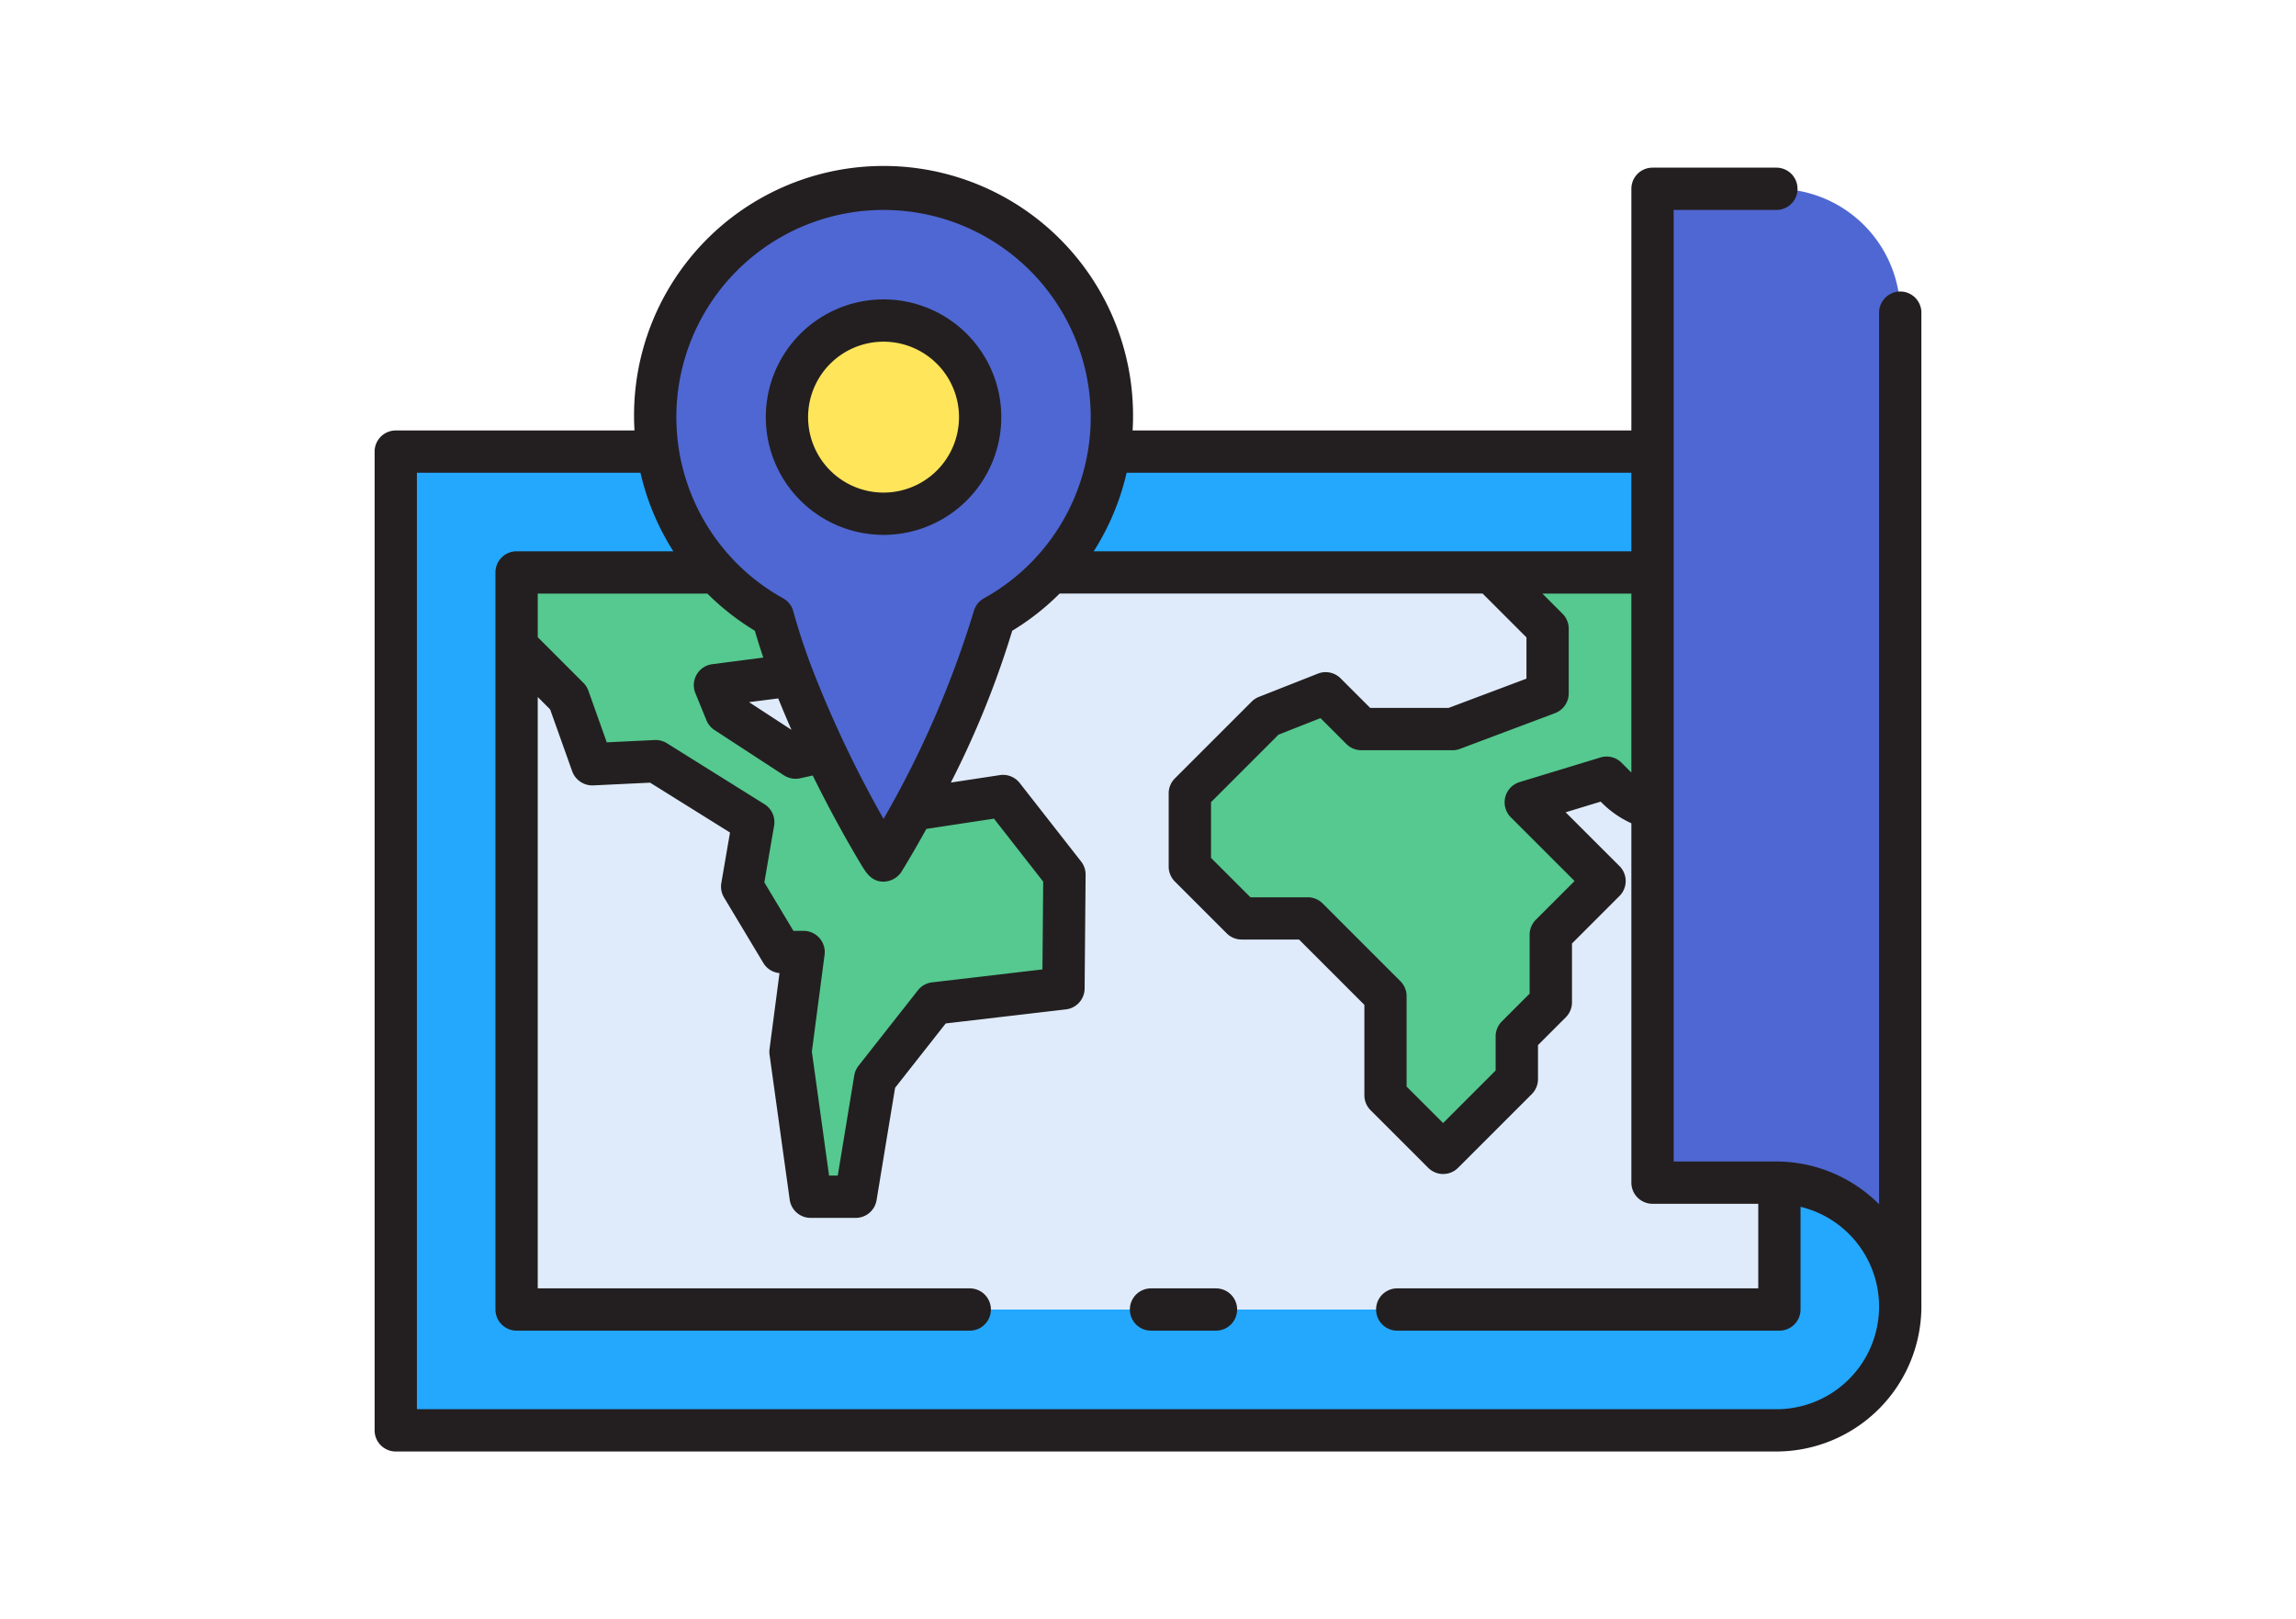 <svg xmlns="http://www.w3.org/2000/svg" xmlns:xlink="http://www.w3.org/1999/xlink" width="190" height="134" viewBox="0 0 190 134"><defs><clipPath id="a"><rect width="190" height="134" transform="translate(1125 4090)" fill="#fff" stroke="#707070" stroke-width="1"/></clipPath></defs><g transform="translate(-1125 -4090)" clip-path="url(#a)"><g transform="translate(1156 4093)"><path d="M116,94.875H105.75v-60.5H60.791a18.906,18.906,0,0,1-9.519,13.672c-2.681,9.831-9.157,20.183-9.157,20.183S35.64,57.878,32.959,48.047A18.906,18.906,0,0,1,23.44,34.375H1.75v81H116a10.25,10.25,0,0,0,0-20.5Z" transform="translate(0 0)" fill="#23a8fe"/><path d="M116,94.875H105.75v-50.5H55.95a18.983,18.983,0,0,1-4.679,3.672C48.59,57.878,42.114,68.23,42.114,68.23S35.64,57.878,32.959,48.047a18.983,18.983,0,0,1-4.679-3.672H11.75v61h104.5V94.888C116.166,94.886,116.084,94.875,116,94.875Z" transform="translate(0 0)" fill="#dfebfa"/><path d="M116,12.625H105.75v82.25H116a10.25,10.25,0,0,1,10.25,10.25V22.875A10.25,10.25,0,0,0,116,12.625Z" transform="translate(0 0)" fill="#4f67d2"/><path d="M105.75,55.428V44.375H92.411l4.654,4.654v5.352L89.2,57.338H81.66L78.7,54.381,73.823,56.3l-6.357,6.358v6.061l4.287,4.288h5.471l6.431,6.431v8.2l4.768,4.768,6.1-6.1V82.767l2.809-2.809v-5.6l4.445-4.445L95.26,63.4l6.692-2.038.872.873a6.54,6.54,0,0,0,2.926,1.692Z" transform="translate(0 0)" fill="#55c98f"/><path d="M61.012,31.522A18.9,18.9,0,1,0,32.959,48.047c2.681,9.832,9.156,20.183,9.156,20.183s6.476-10.351,9.157-20.183a18.887,18.887,0,0,0,9.74-16.525Z" transform="translate(0 0)" fill="#4f67d2"/><path d="M44.54,64c-1.4,2.587-2.425,4.225-2.425,4.225a99.667,99.667,0,0,1-4.877-9.049l-2.4.526-5.748-3.75-.918-2.249,6.372-.828c-.6-1.593-1.142-3.22-1.582-4.833a18.983,18.983,0,0,1-4.679-3.672H11.75v6.083l4.292,4.292L18,60.25,23.26,60l8.073,5.046-.916,5.333,3.25,5.417H35.5l-1.083,8.25,1.666,12h3.73l1.6-9.75,4.917-6.25L57,78.8l.082-9.42L52,62.877Z" transform="translate(0 0)" fill="#55c98f"/><path d="M42.115,39.515a7.994,7.994,0,1,1,7.994-7.994A7.994,7.994,0,0,1,42.115,39.515Z" transform="translate(0 0)" fill="#fee55a"/><g transform="translate(0 10.875)"><path d="M126.25,21.125a1.75,1.75,0,0,0-1.75,1.75V96.662a12.065,12.065,0,0,0-8.5-3.537h-8.5V14.375H116a1.75,1.75,0,1,0,0-3.5H105.75a1.75,1.75,0,0,0-1.75,1.75v20H62.726c.02-.367.036-.734.036-1.1a20.647,20.647,0,1,0-41.293,0c0,.37.017.737.036,1.1H1.75A1.75,1.75,0,0,0,0,34.375v81a1.75,1.75,0,0,0,1.75,1.75H116a12.013,12.013,0,0,0,12-12V22.875a1.75,1.75,0,0,0-1.75-1.75ZM94.023,64.637,99.3,69.914l-3.207,3.207a1.751,1.751,0,0,0-.512,1.237v4.875l-2.3,2.3a1.752,1.752,0,0,0-.513,1.238v2.823L88.42,89.942,85.4,86.925V79.441a1.752,1.752,0,0,0-.513-1.237l-6.431-6.432a1.749,1.749,0,0,0-1.237-.512H72.478L69.216,68V63.385L74.8,57.8l3.473-1.369,2.146,2.145a1.75,1.75,0,0,0,1.237.513H89.2a1.749,1.749,0,0,0,.616-.112l7.866-2.957a1.751,1.751,0,0,0,1.134-1.638V49.029a1.75,1.75,0,0,0-.513-1.237l-1.666-1.667H104V60.937l-.811-.812a1.748,1.748,0,0,0-1.747-.437L94.75,61.726a1.75,1.75,0,0,0-.727,2.911ZM104,36.125v6.5H59.508a20.65,20.65,0,0,0,2.722-6.5ZM42.116,14.375a17.144,17.144,0,0,1,8.306,32.142,1.756,1.756,0,0,0-.839,1.07A82.293,82.293,0,0,1,42.116,64.77a94,94,0,0,1-5.982-12.634c-.558-1.494-1.067-3.01-1.487-4.549a1.751,1.751,0,0,0-.838-1.07,17.144,17.144,0,0,1,8.307-32.142Zm-5.3,60.263a1.747,1.747,0,0,0-1.315-.6h-.843l-2.406-4.011.807-4.692a1.749,1.749,0,0,0-.8-1.781l-8.073-5.046a1.771,1.771,0,0,0-1.012-.264l-3.963.191L17.69,54.163a1.747,1.747,0,0,0-.411-.65L13.5,49.733V46.125H27.537A20.815,20.815,0,0,0,31.466,49.2q.324,1.117.7,2.22l-4.22.548a1.75,1.75,0,0,0-1.4,2.4l.918,2.25a1.755,1.755,0,0,0,.664.8l5.749,3.75a1.764,1.764,0,0,0,1.33.244l1.049-.23c1.678,3.407,3.222,6.063,3.946,7.269.4.661.773,1.333,1.6,1.49a1.806,1.806,0,0,0,1.875-.922c.237-.383.982-1.611,1.982-3.419l5.593-.849,4.076,5.214-.063,7.264L46.131,78.3a1.752,1.752,0,0,0-1.172.656l-4.916,6.25a1.747,1.747,0,0,0-.351.8L38.327,94.29h-.72L36.183,84.035l1.052-8.015a1.747,1.747,0,0,0-.42-1.382ZM34.495,57.4l-3.51-2.29L33.4,54.8C33.756,55.68,34.123,56.547,34.495,57.4ZM116,113.625H3.5v-77.5H22a20.65,20.65,0,0,0,2.722,6.5H11.75A1.75,1.75,0,0,0,10,44.375v61a1.75,1.75,0,0,0,1.75,1.75h37.5a1.75,1.75,0,1,0,0-3.5H13.5V54.683l1.025,1.026,1.827,5.128A1.778,1.778,0,0,0,18.084,62l4.713-.227L29.41,65.9l-.718,4.175a1.747,1.747,0,0,0,.224,1.2l3.25,5.417a1.748,1.748,0,0,0,1.34.842l-.824,6.28a1.754,1.754,0,0,0,0,.469l1.667,12a1.751,1.751,0,0,0,1.733,1.509h3.73a1.749,1.749,0,0,0,1.726-1.466l1.533-9.3L47.26,81.7l9.949-1.164a1.748,1.748,0,0,0,1.546-1.722l.082-9.42a1.758,1.758,0,0,0-.371-1.094l-5.083-6.5a1.751,1.751,0,0,0-1.641-.652l-4.055.615A76.518,76.518,0,0,0,52.765,49.2a20.617,20.617,0,0,0,3.924-3.079h35l3.629,3.629v3.415l-6.434,2.419h-6.5L79.939,53.14a1.747,1.747,0,0,0-1.878-.391l-4.879,1.923a1.731,1.731,0,0,0-.6.39l-6.357,6.357a1.746,1.746,0,0,0-.513,1.237v6.063a1.746,1.746,0,0,0,.513,1.237l4.287,4.287a1.752,1.752,0,0,0,1.237.513H76.5l5.406,5.406v7.48a1.751,1.751,0,0,0,.512,1.238l4.769,4.767a1.748,1.748,0,0,0,2.474,0l6.1-6.1a1.751,1.751,0,0,0,.512-1.238V83.492l2.3-2.3a1.75,1.75,0,0,0,.513-1.237V75.083l3.931-3.932a1.748,1.748,0,0,0,0-2.474L98.56,64.225l2.9-.882.13.13A8.335,8.335,0,0,0,104,65.134V94.875a1.75,1.75,0,0,0,1.75,1.75h8.75v7H84.625a1.75,1.75,0,0,0,0,3.5H116.25a1.75,1.75,0,0,0,1.75-1.75v-8.5a8.495,8.495,0,0,1-2,16.752Z" transform="translate(0 -10.875)" fill="#231f20"/><path d="M42.115,41.266a9.744,9.744,0,1,0-9.743-9.744,9.744,9.744,0,0,0,9.743,9.744Zm0-15.988a6.244,6.244,0,1,1-6.243,6.243,6.244,6.244,0,0,1,6.243-6.243Z" transform="translate(0 -10.875)" fill="#231f20"/><path d="M69.625,103.625H64.25a1.75,1.75,0,0,0,0,3.5h5.375a1.75,1.75,0,1,0,0-3.5Z" transform="translate(0 -10.875)" fill="#231f20"/></g></g></g></svg>